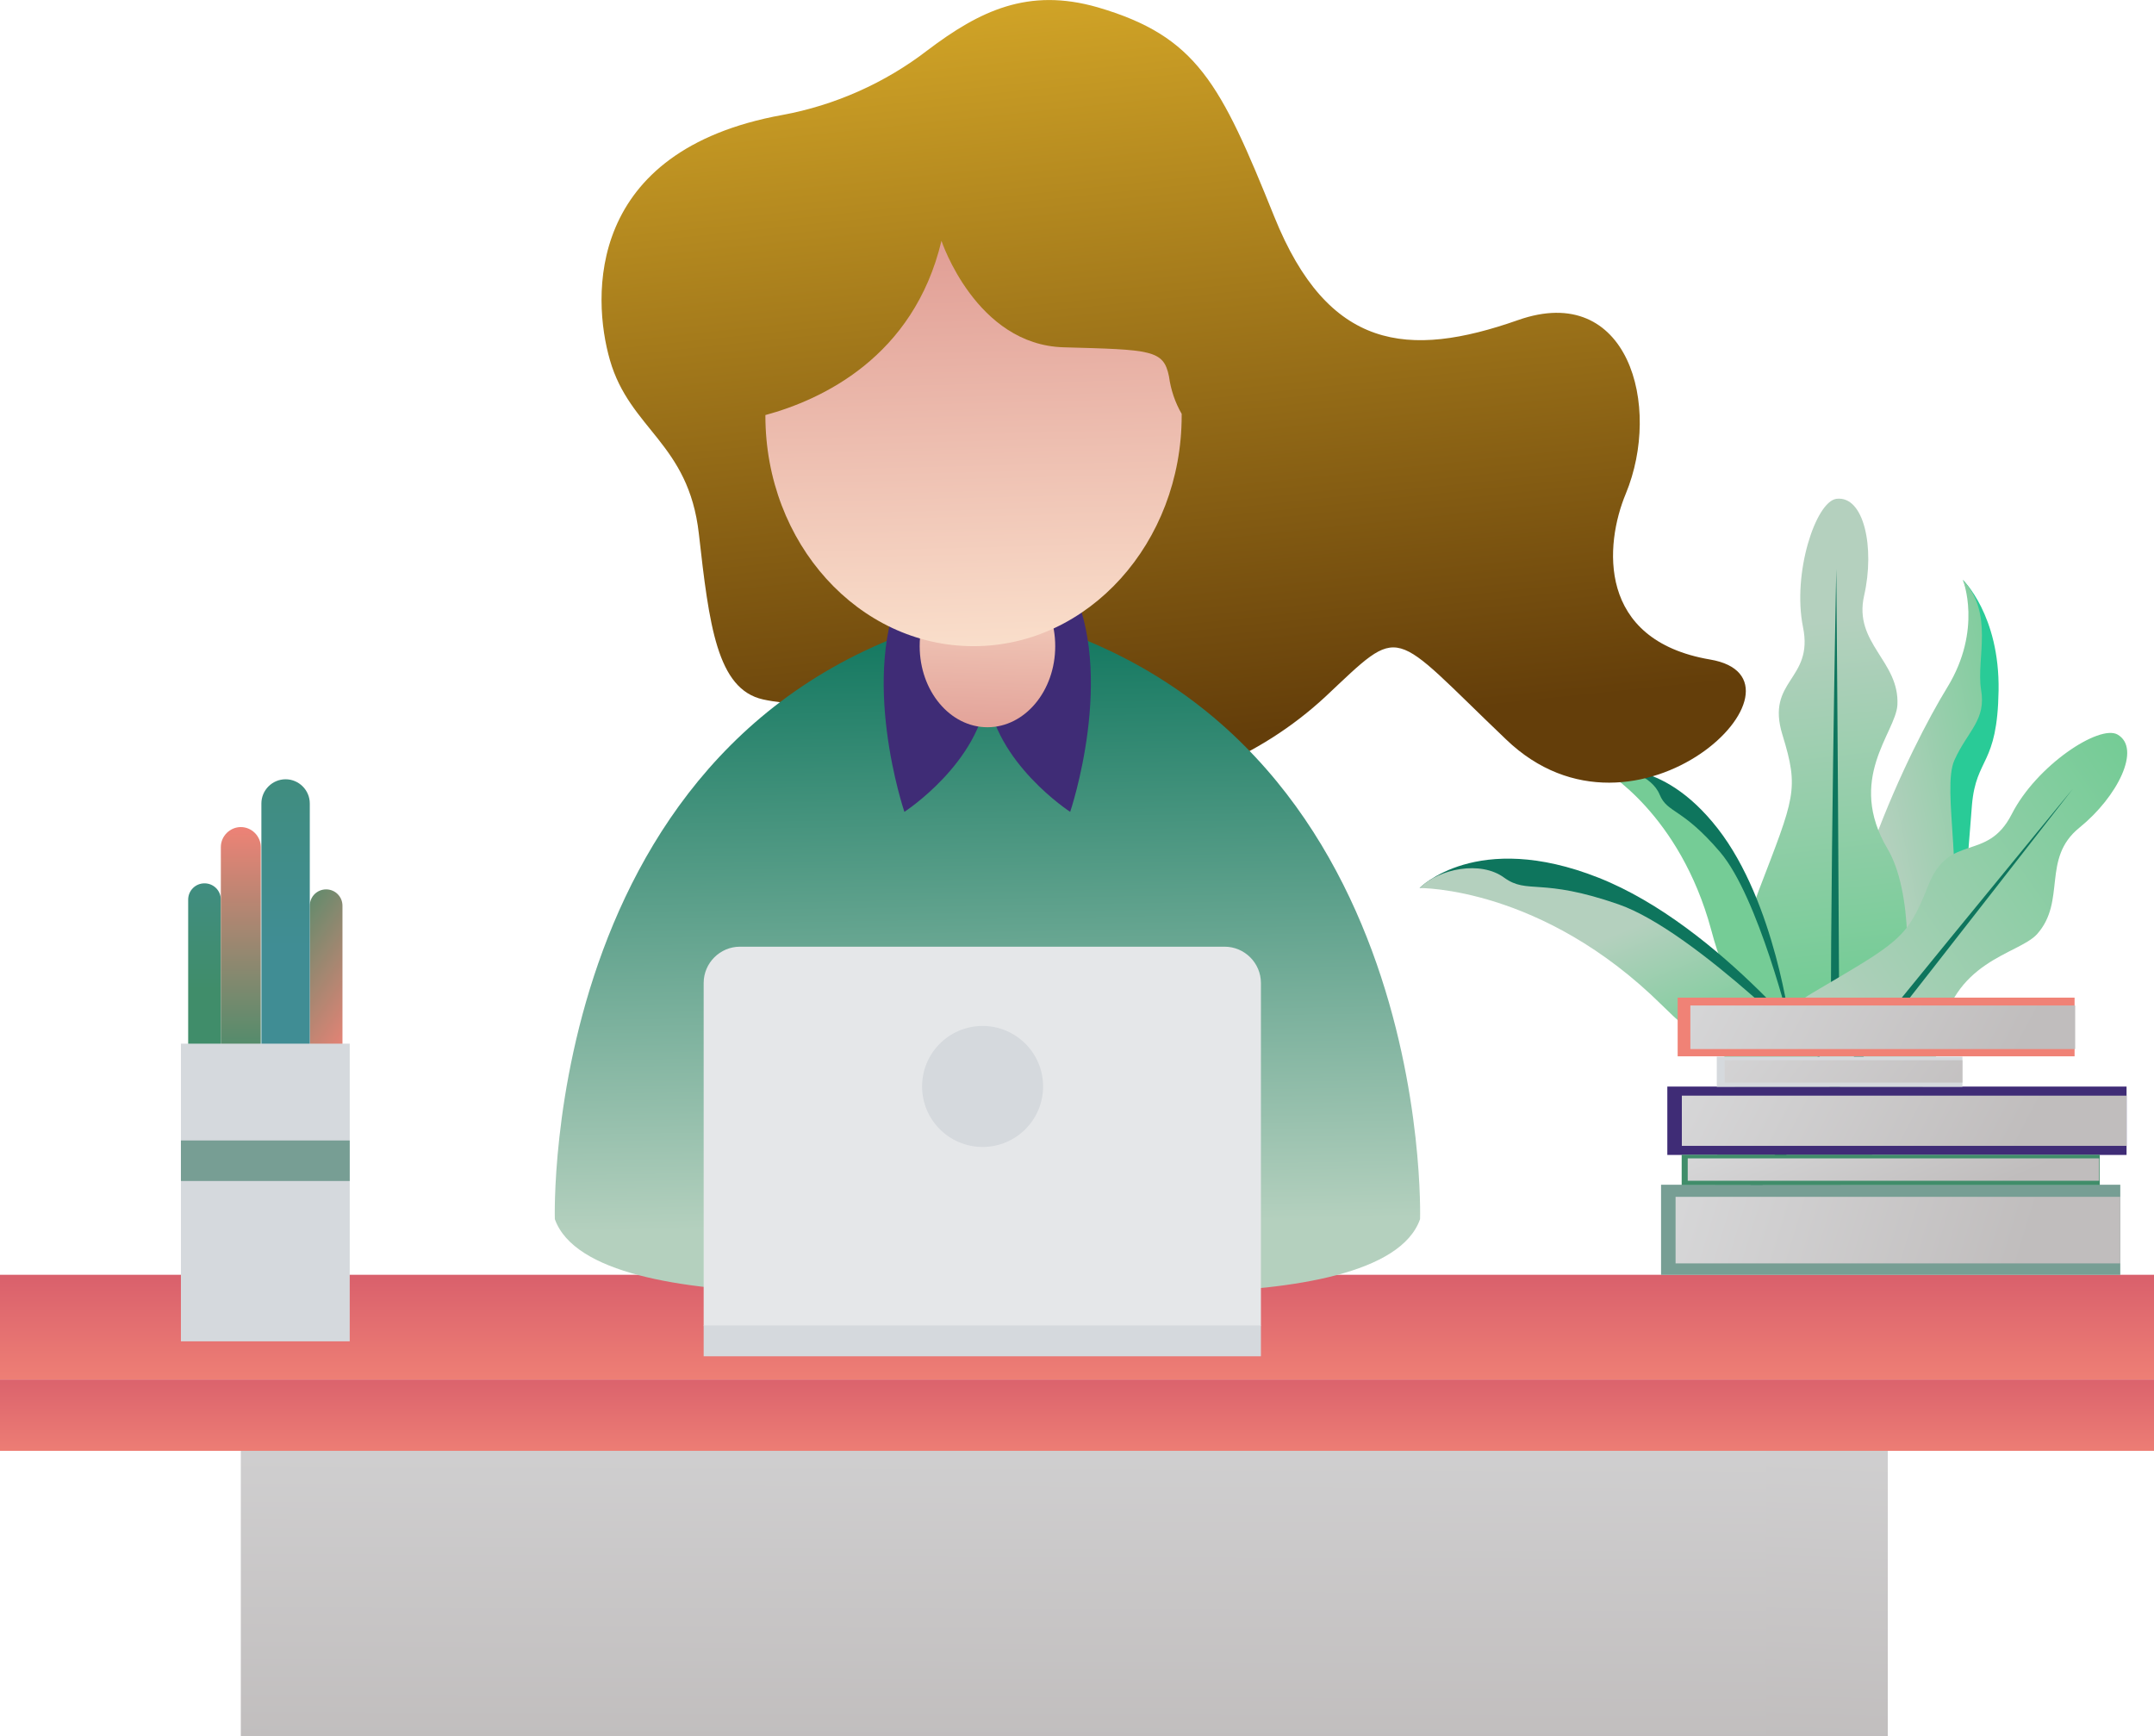 <?xml version="1.0" encoding="utf-8"?>
<!-- Generator: Adobe Illustrator 24.1.2, SVG Export Plug-In . SVG Version: 6.00 Build 0)  -->
<svg version="1.1" id="Слой_1" xmlns="http://www.w3.org/2000/svg" xmlns:xlink="http://www.w3.org/1999/xlink" x="0px" y="0px"
	 width="356px" height="287px" viewBox="0 0 356 287" enable-background="new 0 0 356 287" xml:space="preserve">
<g id="Group_19023" transform="translate(344 1313.926)">
	<g id="BACKGROUND" transform="translate(234.621 185.524)">
		<g id="Group_17215" transform="translate(0 0)">
			<g id="Group_17210" transform="translate(68.591 13.501)">
				<path id="Path_48663" fill="#29CB97" d="M-322.8-1417.1c0,0,6.1,5.8,5.9,18.3s-3.7,10.9-4.4,18.9s-1.4,27.3-8.2,39.9
					c-6.7,12.6-8.7-0.1-8.7-0.1s3.3-17.3,4.2-18.8s4.9-13.3,4.9-13.3s-0.2-6.4-0.3-7.6c-0.2-2.3-0.2-4.6,0.1-6.8
					c0.5-2.3,3.6-6.6,3.7-7c0.1-0.4,4.3-9.2,4.3-9.2S-321.1-1413.7-322.8-1417.1z"/>
				
					<linearGradient id="Path_48664_1_" gradientUnits="userSpaceOnUse" x1="-309.017" y1="-1241.886" x2="-309.753" y2="-1242.49" gradientTransform="matrix(24.482 0 0 -97.396 7250.494 -122371.961)">
					<stop  offset="0" style="stop-color:#75CC96"/>
					<stop  offset="0.53" style="stop-color:#96CEAB"/>
					<stop  offset="1" style="stop-color:#B4D0BE"/>
				</linearGradient>
				<path id="Path_48664" fill="url(#Path_48664_1_)" d="M-322.8-1417.1c0,0,3.3,8.2-2.6,17.8c-5.9,9.6-20.1,38.3-18.6,59.7
					s4.5,19.8,4.5,19.8s11-19.1,14.2-33.3c3.1-14.1-1.1-29.3,1.1-34.2s5.3-6.6,4.4-11.7C-320.6-1404.2-317.6-1411.5-322.8-1417.1z"
					/>
			</g>
			<g id="Group_17211" transform="translate(54.169)">
				
					<linearGradient id="Path_48665_1_" gradientUnits="userSpaceOnUse" x1="-293.12" y1="-1229.191" x2="-293.137" y2="-1228.602" gradientTransform="matrix(26.461 0 0 -102.934 7425.448 -127861.281)">
					<stop  offset="0" style="stop-color:#75CC96"/>
					<stop  offset="1" style="stop-color:#B4D0BE"/>
				</linearGradient>
				<path id="Path_48665" fill="url(#Path_48665_1_)" d="M-334.9-1317.3c0,0-14.1-16.9-7.2-35c5.9-15.4,6.7-16.6,3.9-25.7
					s5.2-9,3.4-17.8c-1.8-8.9,2.1-20.7,5.5-21.2c4.6-0.6,6.4,8.1,4.6,16c-1.8,7.9,5.9,10.8,5.5,18.1c-0.3,4.6-8.5,12.2-1.6,23.8
					C-312.9-1345.7-320.1-1302.2-334.9-1317.3z"/>
				<path id="Path_48666" fill="#0E755D" d="M-329.3-1405.4c0,0-1.1,54.8-0.9,91.1l1.5-0.1C-328.8-1314.4-328.8-1347.1-329.3-1405.4
					z"/>
			</g>
			<g id="Group_17212" transform="translate(48.848 38.754)">
				
					<linearGradient id="Path_48667_1_" gradientUnits="userSpaceOnUse" x1="-270.874" y1="-1267.198" x2="-271.591" y2="-1267.792" gradientTransform="matrix(68.062 0 0 -82.156 18162.203 -105518.414)">
					<stop  offset="0" style="stop-color:#75CC96"/>
					<stop  offset="1" style="stop-color:#B4D0BE"/>
				</linearGradient>
				<path id="Path_48667" fill="url(#Path_48667_1_)" d="M-344-1342.2c0,0-0.5-22,16.1-31.9c14.2-8.4,15.6-8.8,19.1-17.7
					c3.5-8.9,9.7-3.8,13.8-11.8c4.1-8.1,14.5-14.9,17.5-13.2c4,2.3,0,10.3-6.3,15.4c-6.3,5.1-2.1,12.1-7,17.6
					c-3.1,3.4-14.2,4.3-16.1,17.7C-309.1-1350.8-341.9-1321.2-344-1342.2z"/>
				<path id="Path_48668" fill="#0E755D" d="M-284.9-1407.8c0,0-34.9,42.3-57.4,70.7l1.2,0.9C-341-1336.1-320.7-1361.8-284.9-1407.8
					z"/>
			</g>
			<g id="Group_17213" transform="translate(30.487 44.811)">
				<path id="Path_48669" fill="#0E755D" d="M-344-1416.9c0,0,9.3-2.6,18.8,9.6c9.5,12.2,12,32.9,12,32.9s-4.9-5.9-5.5-6.1
					s-5-11-4.8-11.3c0.1-0.3,0.1-0.7,0.1-1c0,0-2.9-7-3.1-7.5c-0.2-0.5-0.5-1-0.5-1s-2.5-5-3.6-6.6
					C-331.6-1409.7-339.5-1416.1-344-1416.9z"/>
				
					<linearGradient id="Path_48670_1_" gradientUnits="userSpaceOnUse" x1="-265.446" y1="-1273.962" x2="-265.756" y2="-1273.201" gradientTransform="matrix(30.828 0 0 -42.857 7860.536 -55973.395)">
					<stop  offset="0" style="stop-color:#75CC96"/>
					<stop  offset="1" style="stop-color:#75CC96"/>
				</linearGradient>
				<path id="Path_48670" fill="url(#Path_48670_1_)" d="M-313.2-1374.4c0,0-5.3-21.6-11.6-29c-6.3-7.4-8.7-6.4-10-9.5
					c-1.3-3.2-6.1-4.8-9.2-4c0,0,12.5,7.1,17.7,26.3C-321.2-1371.3-313.2-1374.4-313.2-1374.4z"/>
			</g>
			<g id="Group_17214" transform="translate(0 59.532)">
				<path id="Path_48671" fill="#0E755D" d="M-344-1412.2c0,0,9.4-9.7,29.6-1.7c20.2,8,37.9,31.3,37.9,31.3s-10.2-3.6-11-3.5
					s-13.8-9.8-13.9-10.3c-0.1-0.5-0.3-0.9-0.6-1.4c0,0-8.5-6.5-9.1-6.9c-0.6-0.4-1.2-0.9-1.2-0.9s-6.6-4.2-9.1-5.5
					S-338-1414.5-344-1412.2z"/>
				
					<linearGradient id="Path_48672_1_" gradientUnits="userSpaceOnUse" x1="-222.359" y1="-1288.451" x2="-222.713" y2="-1287.985" gradientTransform="matrix(67.505 0 0 -35.219 14718.98 -46764.734)">
					<stop  offset="0" style="stop-color:#75CC96"/>
					<stop  offset="1" style="stop-color:#B4D0BE"/>
				</linearGradient>
				<path id="Path_48672" fill="url(#Path_48672_1_)" d="M-276.5-1382.6c0,0-21.7-22.4-34.6-26.9c-12.9-4.5-15-1.6-18.9-4.4
					c-3.9-2.9-10.8-1.5-14,1.7c0,0,20.2-0.3,40.1,19.4S-276.5-1382.6-276.5-1382.6z"/>
			</g>
		</g>
	</g>
	<g id="OBJECT" transform="translate(0 103.177)">
		
			<linearGradient id="Path_48683_1_" gradientUnits="userSpaceOnUse" x1="-107.299" y1="-1146.263" x2="-107.299" y2="-1145.257" gradientTransform="matrix(5.47 0 0 -32.651 276.68 -38679.984)">
			<stop  offset="0" style="stop-color:#408D6A"/>
			<stop  offset="1" style="stop-color:#408D94"/>
		</linearGradient>
		<path id="Path_48683" fill="url(#Path_48683_1_)" d="M-310.2-1238.5L-310.2-1238.5c-1.5,0-2.7-1.2-2.7-2.7v-27.2
			c0-1.5,1.2-2.7,2.7-2.7c0,0,0,0,0,0l0,0c1.5,0,2.7,1.2,2.7,2.7v27.2C-307.5-1239.7-308.7-1238.5-310.2-1238.5
			C-310.2-1238.5-310.2-1238.5-310.2-1238.5z"/>
		
			<linearGradient id="Path_48684_1_" gradientUnits="userSpaceOnUse" x1="-107.496" y1="-1145.416" x2="-107.183" y2="-1146.693" gradientTransform="matrix(5.47 0 0 -32.65 296.866 -38677.77)">
			<stop  offset="0" style="stop-color:#408D6A"/>
			<stop  offset="1" style="stop-color:#F08276"/>
		</linearGradient>
		<path id="Path_48684" fill="url(#Path_48684_1_)" d="M-290.1-1237.5L-290.1-1237.5c-1.5,0-2.7-1.2-2.7-2.7v-27.2
			c0-1.5,1.2-2.7,2.7-2.7l0,0c1.5,0,2.7,1.2,2.7,2.7v27.2C-287.3-1238.7-288.5-1237.5-290.1-1237.5z"/>
		
			<linearGradient id="Rectangle_14945_1_" gradientUnits="userSpaceOnUse" x1="-84.816" y1="-1146.825" x2="-84.816" y2="-1145.783" gradientTransform="matrix(6.616 0 0 -39.489 256.938 -46526.98)">
			<stop  offset="0" style="stop-color:#408D6A"/>
			<stop  offset="1" style="stop-color:#F08276"/>
		</linearGradient>
		<path id="Rectangle_14945" fill="url(#Rectangle_14945_1_)" d="M-304.2-1280.4L-304.2-1280.4c1.8,0,3.3,1.5,3.3,3.3v32.9
			c0,1.8-1.5,3.3-3.3,3.3l0,0c-1.8,0-3.3-1.5-3.3-3.3v-32.9C-307.5-1278.9-306-1280.4-304.2-1280.4z"/>
		
			<linearGradient id="Path_48685_1_" gradientUnits="userSpaceOnUse" x1="-65.176" y1="-1145.286" x2="-65.176" y2="-1146.454" gradientTransform="matrix(8.098 0 0 -48.338 230.95 -56677.824)">
			<stop  offset="0" style="stop-color:#408D6A"/>
			<stop  offset="1" style="stop-color:#408D94"/>
		</linearGradient>
		<path id="Path_48685" fill="url(#Path_48685_1_)" d="M-296.8-1240.1L-296.8-1240.1c-2.2,0-4-1.8-4-4c0,0,0,0,0,0v-40.2
			c0-2.2,1.8-4,4-4c0,0,0,0,0,0l0,0c2.2,0,4,1.8,4,4c0,0,0,0,0,0v40.2C-292.8-1241.9-294.6-1240.1-296.8-1240.1
			C-296.8-1240.1-296.8-1240.1-296.8-1240.1z"/>
		
			<linearGradient id="Rectangle_14946_1_" gradientUnits="userSpaceOnUse" x1="19.783" y1="-1144.531" x2="19.745" y2="-1146.967" gradientTransform="matrix(258.589 0 0 -50.105 -5283.16 -58594.953)">
			<stop  offset="0" style="stop-color:#E5E7E9"/>
			<stop  offset="0.995" style="stop-color:#C0BDBD"/>
		</linearGradient>
		<rect id="Rectangle_14946" x="-304.2" y="-1180.2" fill="url(#Rectangle_14946_1_)" width="258.6" height="50.1"/>
		
			<linearGradient id="Rectangle_14947_1_" gradientUnits="userSpaceOnUse" x1="-12.709" y1="-1144.531" x2="-12.746" y2="-1146.967" gradientTransform="matrix(20.149 0 0 -50.105 214.665 -58594.953)">
			<stop  offset="0" style="stop-color:#E5E7E9"/>
			<stop  offset="0.995" style="stop-color:#C0BDBD"/>
		</linearGradient>
		<rect id="Rectangle_14947" x="-52.1" y="-1180.2" fill="url(#Rectangle_14947_1_)" width="20.1" height="50.1"/>
		
			<linearGradient id="Rectangle_14948_1_" gradientUnits="userSpaceOnUse" x1="20.505" y1="-1143.148" x2="20.505" y2="-1146.041" gradientTransform="matrix(355.95 0 0 -11.815 -7464.9 -14715.538)">
			<stop  offset="0" style="stop-color:#BD365F"/>
			<stop  offset="1" style="stop-color:#F08276"/>
		</linearGradient>
		<rect id="Rectangle_14948" x="-344" y="-1189.1" fill="url(#Rectangle_14948_1_)" width="356" height="11.8"/>
		
			<linearGradient id="Rectangle_14949_1_" gradientUnits="userSpaceOnUse" x1="20.505" y1="-1143.94" x2="20.506" y2="-1146.388" gradientTransform="matrix(355.95 0 0 -17.322 -7464.9 -21045.029)">
			<stop  offset="0" style="stop-color:#BD365F"/>
			<stop  offset="1" style="stop-color:#F08276"/>
		</linearGradient>
		<rect id="Rectangle_14949" x="-344" y="-1206.4" fill="url(#Rectangle_14949_1_)" width="356" height="17.3"/>
		<rect id="Rectangle_14950" x="-314.1" y="-1244.6" fill="#D5D9DD" width="27.9" height="49.2"/>
		<rect id="Rectangle_14951" x="-314.1" y="-1228.6" fill="#779E94" width="27.9" height="6.7"/>
		<g id="Group_17218" transform="translate(277.274 164.891)">
			<rect id="Rectangle_14952" x="-344" y="-1417.1" fill="#F08276" width="65.6" height="9.7"/>
			
				<linearGradient id="Rectangle_14953_1_" gradientUnits="userSpaceOnUse" x1="-267.114" y1="-1309.3" x2="-265.539" y2="-1309.395" gradientTransform="matrix(63.592 0 0 -7.18 16601.434 -10813.514)">
				<stop  offset="0" style="stop-color:#E5E7E9"/>
				<stop  offset="0.995" style="stop-color:#C0BDBD"/>
			</linearGradient>
			<rect id="Rectangle_14953" x="-341.9" y="-1415.8" fill="url(#Rectangle_14953_1_)" width="63.6" height="7.2"/>
		</g>
		<g id="Group_17219" transform="translate(275.565 179.592)">
			<rect id="Rectangle_14954" x="-344" y="-1417.1" fill="#3F2C76" width="75.9" height="11.3"/>
			
				<linearGradient id="Rectangle_14955_1_" gradientUnits="userSpaceOnUse" x1="-263.788" y1="-1324.309" x2="-262.425" y2="-1324.39" gradientTransform="matrix(73.528 0 0 -8.302 19012.5 -12406.414)">
				<stop  offset="0" style="stop-color:#E5E7E9"/>
				<stop  offset="0.995" style="stop-color:#C0BDBD"/>
			</linearGradient>
			<rect id="Rectangle_14955" x="-341.6" y="-1415.6" fill="url(#Rectangle_14955_1_)" width="73.5" height="8.3"/>
		</g>
		<g id="Group_17220" transform="translate(274.529 195.816)">
			<rect id="Rectangle_14956" x="-344" y="-1417.1" fill="#779E94" width="75.9" height="14.9"/>
			
				<linearGradient id="Rectangle_14957_1_" gradientUnits="userSpaceOnUse" x1="-262.739" y1="-1341.016" x2="-261.377" y2="-1341.078" gradientTransform="matrix(73.528 0 0 -10.96 18936.324 -16107.73)">
				<stop  offset="0" style="stop-color:#E5E7E9"/>
				<stop  offset="0.995" style="stop-color:#C0BDBD"/>
			</linearGradient>
			<rect id="Rectangle_14957" x="-341.6" y="-1415.1" fill="url(#Rectangle_14957_1_)" width="73.5" height="11"/>
		</g>
		<g id="Group_17221" transform="translate(283.739 174.635)">
			<rect id="Rectangle_14958" x="-344" y="-1417.1" fill="#D5D9DD" width="40.6" height="5"/>
			
				<linearGradient id="Rectangle_14959_1_" gradientUnits="userSpaceOnUse" x1="-281.048" y1="-1316.835" x2="-278.499" y2="-1317.023" gradientTransform="matrix(39.292 0 0 -3.653 10651.518 -6225.492)">
				<stop  offset="0" style="stop-color:#E5E7E9"/>
				<stop  offset="0.995" style="stop-color:#C0BDBD"/>
			</linearGradient>
			<rect id="Rectangle_14959" x="-342.7" y="-1416.5" fill="url(#Rectangle_14959_1_)" width="39.3" height="3.7"/>
		</g>
		<g id="Group_17222" transform="translate(277.937 190.859)">
			<rect id="Rectangle_14960" x="-344" y="-1417.1" fill="#408D6A" width="69.1" height="5"/>
			
				<linearGradient id="Rectangle_14961_1_" gradientUnits="userSpaceOnUse" x1="-267.002" y1="-1333.043" x2="-265.529" y2="-1333.231" gradientTransform="matrix(68.036 0 0 -3.653 17779.979 -6284.759)">
				<stop  offset="0" style="stop-color:#E5E7E9"/>
				<stop  offset="0.995" style="stop-color:#C0BDBD"/>
			</linearGradient>
			<rect id="Rectangle_14961" x="-343" y="-1416.5" fill="url(#Rectangle_14961_1_)" width="68" height="3.7"/>
		</g>
		
			<linearGradient id="Path_48686_1_" gradientUnits="userSpaceOnUse" x1="18.621" y1="-1145.905" x2="18.787" y2="-1147.003" gradientTransform="matrix(189.103 0 0 -130.803 -3694.791 -151328)">
			<stop  offset="0" style="stop-color:#E4B62C"/>
			<stop  offset="1" style="stop-color:#643E0A"/>
		</linearGradient>
		<path id="Path_48686" fill="url(#Path_48686_1_)" d="M-125-1301.9c-5.4,5-11.7,9-18.5,11.8c-9.4,3.7-22,6.4-32.3,0.2
			c-18.8-11.3-34.5-9.9-42.1-11.6s-8.9-12.3-10.6-27.4c-1.7-15-11.4-17.2-14.7-28.7c-3-10.4-4-34.6,28.5-40.5
			c8.7-1.6,17-5.3,24-10.7c8.6-6.5,16.6-10.4,28.1-7.1c16.4,4.8,20.3,12.5,29.2,34.6s22.1,23.5,40.3,17.1s23.8,14.2,17.8,28.7
			c-3.5,8.4-4.8,24.2,13.9,27.4c19.1,3.2-12.1,34-33.7,13.2C-114.5-1313.4-112-1314.1-125-1301.9z"/>
		
			<linearGradient id="Path_48687_1_" gradientUnits="userSpaceOnUse" x1="17.519" y1="-1146.075" x2="17.539" y2="-1146.975" gradientTransform="matrix(143.103 0 0 -112.918 -2690.66 -130727.82)">
			<stop  offset="0" style="stop-color:#0E755D"/>
			<stop  offset="1" style="stop-color:#B4D0BE"/>
		</linearGradient>
		<path id="Path_48687" fill="url(#Path_48687_1_)" d="M-180.8-1316.3c-74.1,15.7-71.5,100.7-71.5,100.7c6.4,18,71.5,10.7,71.5,10.7
			s65.2,7.3,71.5-10.7C-109.3-1215.5-106.7-1300.5-180.8-1316.3z"/>
		<g id="Group_17223" transform="translate(146.073 96.384)">
			<path id="Path_48688" fill="#3F2C76" d="M-340.6-1379.3c0,0-7.7-22.7,0-37.8c0,0,11.5,9.1,13.7,18.1
				C-328.1-1387.4-340.6-1379.3-340.6-1379.3z"/>
			<path id="Path_48689" fill="#3F2C76" d="M-313.2-1379.3c0,0,7.7-22.7,0-37.8c0,0-11.5,9.1-13.7,18.1
				C-325.7-1387.4-313.2-1379.3-313.2-1379.3z"/>
		</g>
		
			<linearGradient id="Ellipse_1940_1_" gradientUnits="userSpaceOnUse" x1="-9.183" y1="-1145.342" x2="-9.244" y2="-1147.482" gradientTransform="matrix(22.394 0 0 -26.838 25.303 -32069.641)">
			<stop  offset="0" style="stop-color:#FDE7D2"/>
			<stop  offset="0.995" style="stop-color:#D17573"/>
		</linearGradient>
		<ellipse id="Ellipse_1940" fill="url(#Ellipse_1940_1_)" cx="-180.8" cy="-1310.3" rx="11.2" ry="13.4"/>
		
			<linearGradient id="Path_48690_1_" gradientUnits="userSpaceOnUse" x1="12.186" y1="-1147.101" x2="12.141" y2="-1145.326" gradientTransform="matrix(68.72 0 0 -67.011 -1019.336 -78169.844)">
			<stop  offset="0" style="stop-color:#FDE7D2"/>
			<stop  offset="0.995" style="stop-color:#D17573"/>
		</linearGradient>
		<path id="Path_48690" fill="url(#Path_48690_1_)" d="M-150.8-1354.9c-0.9-4.4-2.9-4.4-17.4-4.8s-20.2-17.6-20.2-17.6
			c-4.6,19.3-19.9,26.3-29.1,28.8c0,0,0,0.1,0,0.1c0,21.1,15.4,38.1,34.4,38.1s34.4-17.1,34.4-38.1c0-0.1,0-0.2,0-0.3
			C-149.8-1350.6-150.5-1352.7-150.8-1354.9z"/>
		<g id="Group_17224" transform="translate(116.297 156.472)">
			<path id="Rectangle_14962" fill="#E5E7E9" d="M-338-1417.1h80.1c3.3,0,6,2.7,6,6v56.7l0,0H-344l0,0v-56.7
				C-344-1414.4-341.3-1417.1-338-1417.1z"/>
			<rect id="Rectangle_14963" x="-344" y="-1354.5" fill="#D5D9DD" width="92.1" height="5.1"/>
			<circle id="Ellipse_1941" fill="#D5D9DD" cx="-297.9" cy="-1394" r="10"/>
		</g>
	</g>
</g>
</svg>
